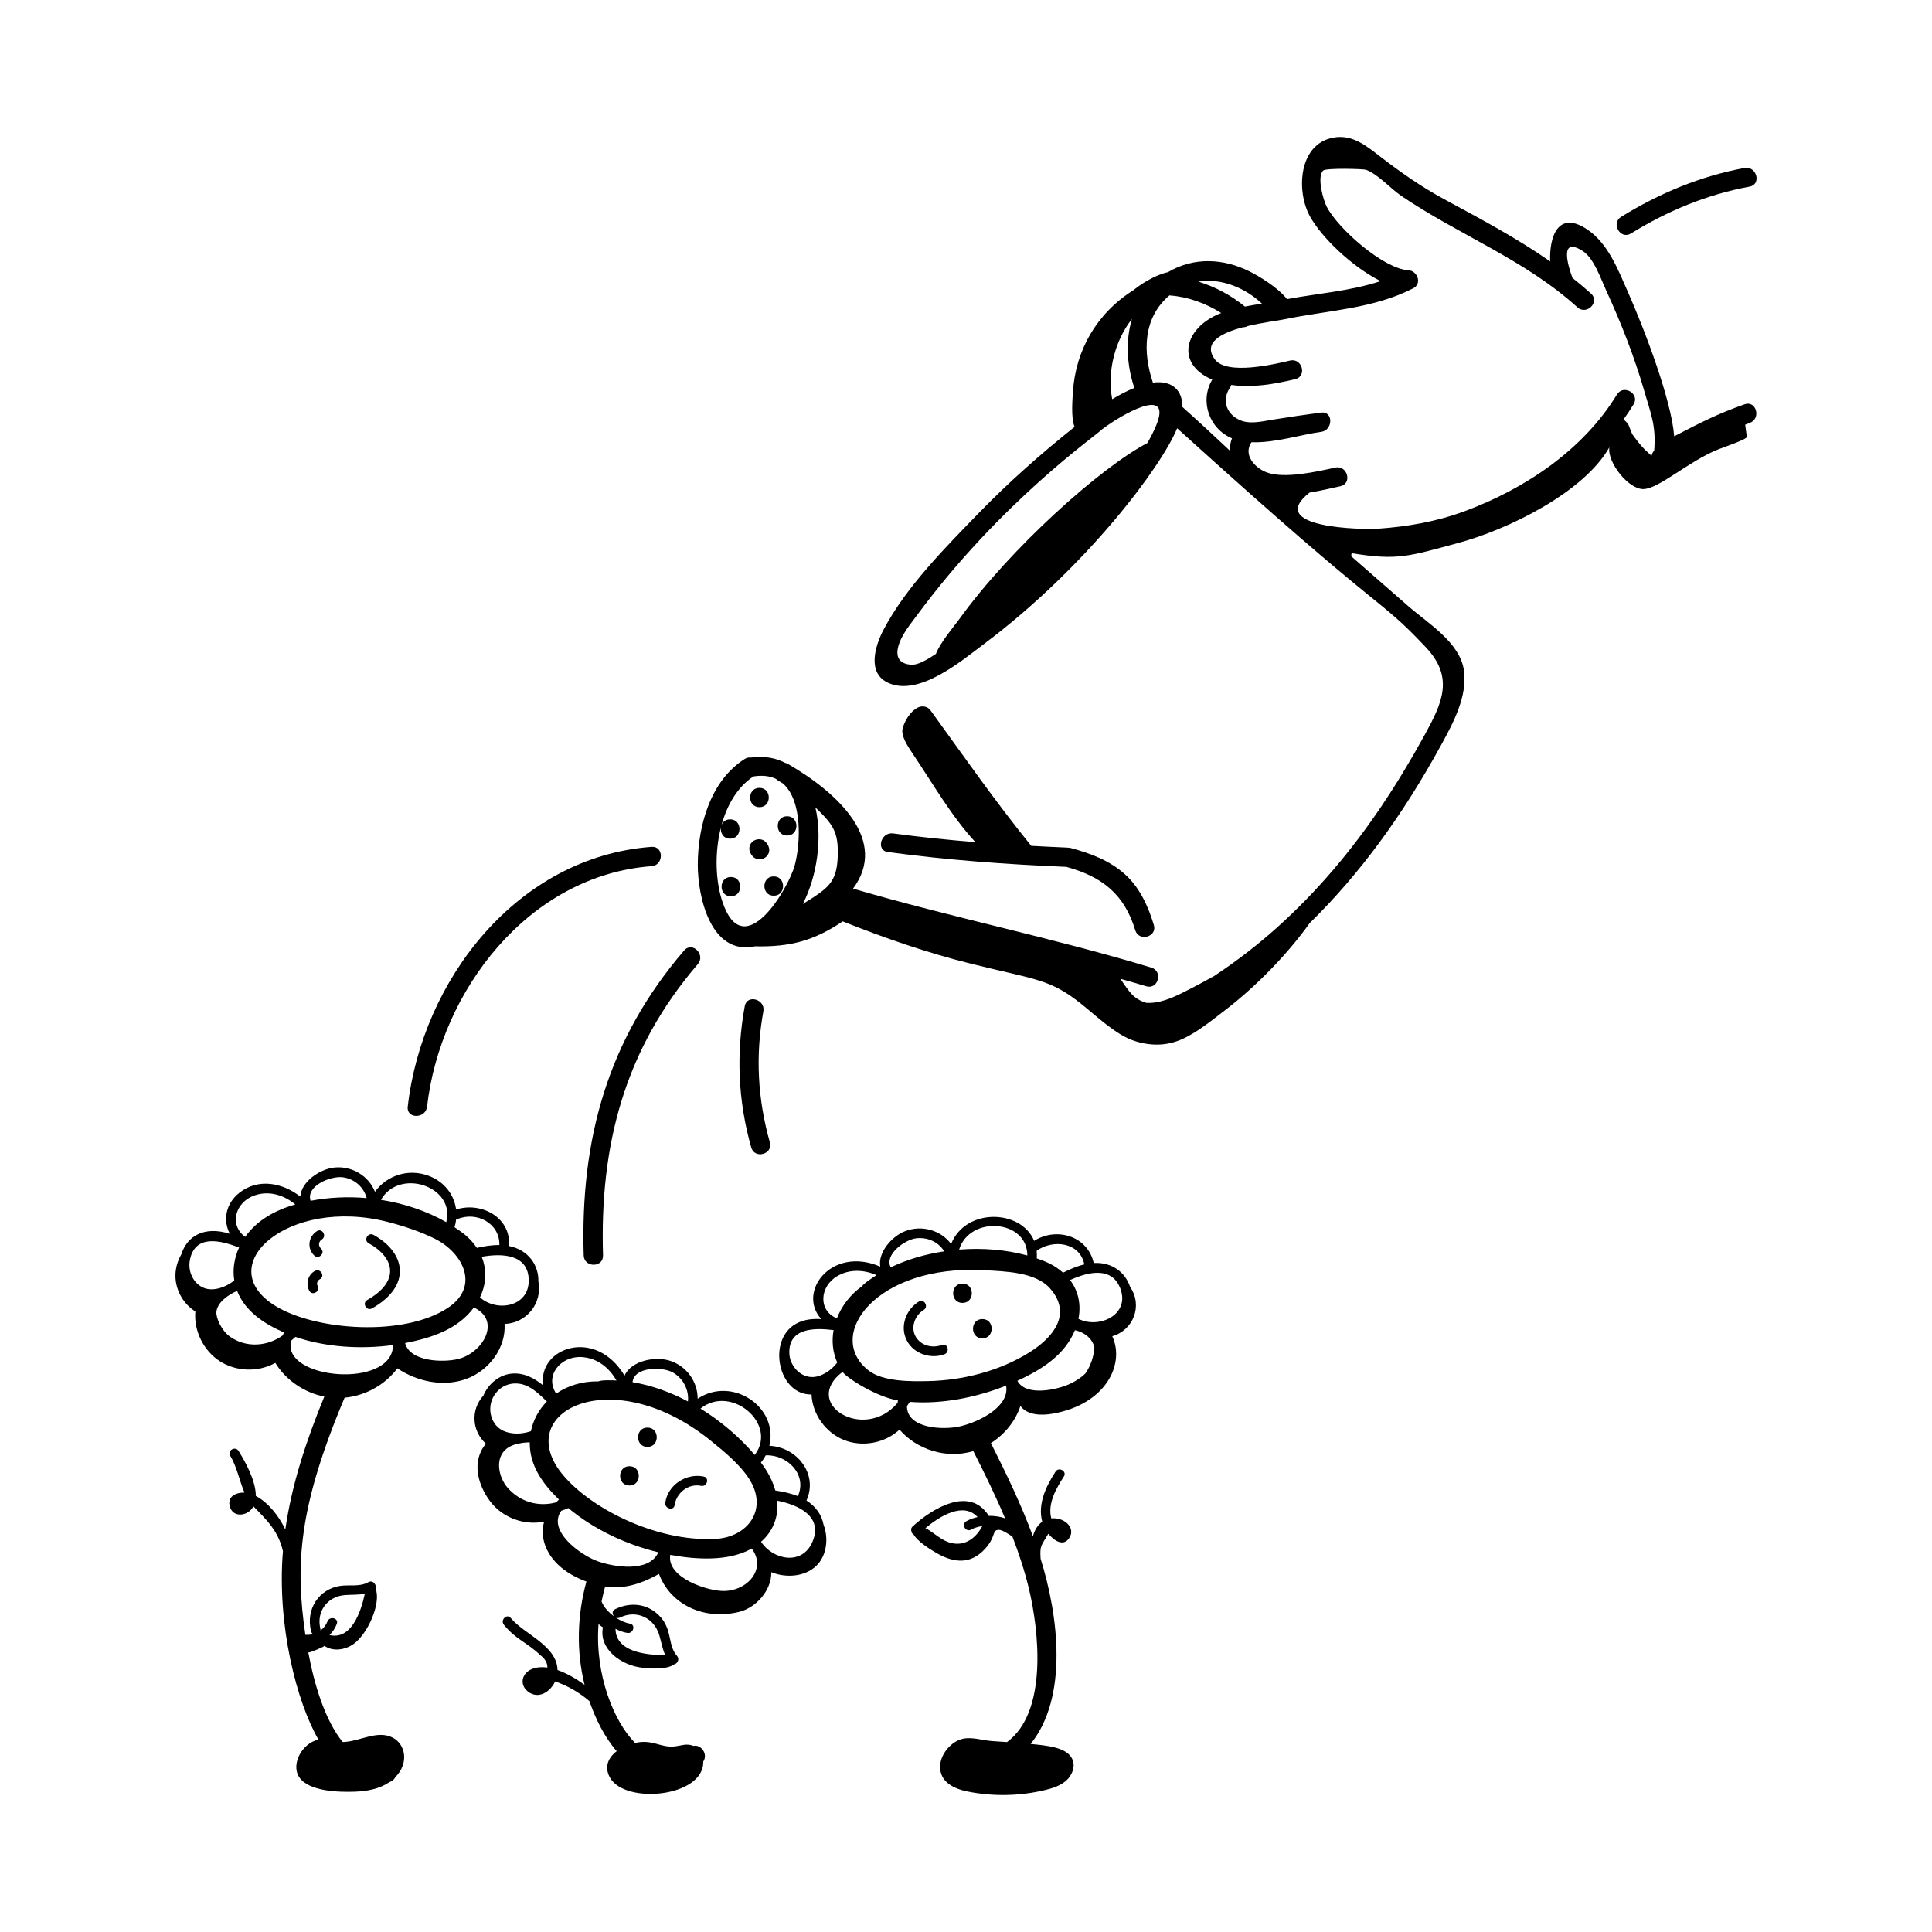 <svg id="Layer_1" enable-background="new 0 0 300 300" height="512" viewBox="0 0 300 300" width="512" xmlns="http://www.w3.org/2000/svg"><g id="Counseling"><g><path d="m165.571 276.483c.908-.811 1.433-2.146.965-3.261-.82-1.956-4.099-2.181-6.499-2.421 5.859-7.291 4.341-19.839 1.547-28.766-.125-2.091.057-1.916 1.2-3.88.91 1.113 2.416 2.112 3.314.551.929-1.616-1.002-3.159-2.855-2.93-.606-2.267.74-4.634 1.95-6.502.526-.812-.772-1.565-1.295-.757-1.478 2.282-2.804 5.052-2.058 7.776-.738.513-1.192 1.329-1.454 2.254-1.828-4.953-4.146-9.755-6.521-14.464 2.124-1.348 3.804-3.388 4.58-5.76 1.079 1.435 3.226 1.505 5.011 1.193 8.185-1.429 11.278-7.614 9.257-12.026 3.211-.91 4.807-4.7 2.763-7.665-.71-2.186-2.726-3.862-5.648-3.71-.919-4.168-5.743-5.644-9.251-3.433-2.024-4.933-10.657-5.157-12.891.495-1.561-2.145-4.569-3.027-7.197-1.979-2.03.809-4.188 3.298-3.799 5.486-7.588-3.266-12.999 3.96-9.152 8.145-1.36-.078-2.712.042-3.933.724-4.574 2.555-2.732 11.111 2.411 10.981.122 3.042 2.178 5.926 5.042 7.07 2.863 1.144 6.379.486 8.617-1.614 2.599 3.018 7.158 4.627 11.463 3.336 1.737 3.433 3.433 6.896 4.931 10.438-.782-.276-1.657-.39-2.53-.384-2.974-4.727-8.796-1.136-11.832 1.65-.236.216-.266.474-.19.703.006.22.117.415.34.522.602 1.104 2.593 2.348 3.688 2.967 2.748 1.553 5.247 1.61 7.362-.666 1.59-1.709 1.218-2.686 1.826-2.942.728-.307 1.773.599 2.465.955 1.013 2.642 1.901 5.331 2.566 8.098 1.583 6.596 2.951 19.185-3.397 23.842-.782-.052-1.565-.103-2.355-.161-1.497-.111-3.228-.728-4.714-.297-1.745.506-3.274 2.42-3.316 4.206-.058 2.47 2.137 3.5 4.273 3.928 3.953.793 8.083.716 12.003-.222 1.19-.285 2.402-.67 3.31-1.48zm-12.772-79.248c3.292.182 8.02.274 10.272 2.857 3.425 3.926.524 7.55-3.185 9.881-4.64 2.916-10.363 4.377-15.807 4.485-2.625.052-6.966.109-9.214-1.652-6.886-5.398 1.15-16.496 17.934-15.571zm-11.964 21.097c.159-.21.309-.427.449-.65 4.913.391 10.297-.666 14.941-2.52.586 3.198-4.025 5.583-7.1 6.31-2.668.631-8.336.372-8.29-3.14zm25.375-3.479c-1.974.946-6.904 2.055-8.233-.443 3.809-1.759 7.34-3.985 8.942-7.858 1.495.326 2.695 1.292 3.018 2.683-.097 1.424-.572 2.817-1.368 4.006-.672.674-1.504 1.203-2.358 1.612zm-26.78 2.606c-.023.129-.042.257-.054.382-5.178 6.154-15.031.095-8.545-4.813.762 1.048 5.385 3.911 8.599 4.431zm34.562-17.302c1.462 4.051-3.387 6.227-6.534 4.63.424-2.116.046-4.245-1.3-6.018 2.732-1.261 6.542-2.195 7.834 1.388zm-5.618-3.819c-1.141.272-2.25.749-3.3 1.283-1.335-1.178-2.58-1.7-4.087-2.218.027-.413.027-.812-.014-1.187 2.526-1.813 6.708-1.335 7.401 2.122zm-8.854-1.387c-3.275-.899-6.941-1.206-10.586-.916 1.64-5.337 10.607-4.68 10.586.916zm-17.283-2.662c1.818-.221 3.489.578 4.382 2.014-2.929.44-5.771 1.267-8.306 2.488-1.037-1.951 2.172-4.289 3.924-4.502zm-12.211 5.856c1.912-1.113 4.148-.993 6.088-.138-.481.302-1.96 1.246-2.268 1.727-1.82 1.296-3.151 3.055-3.89 4.974-2.951-1.188-2.696-4.952.07-6.563zm-.588 8.395c-.308 1.713-.136 3.455.567 5.035-.877 1.185-2.517 2.333-4.032 2.252-1.901-.102-3.348-1.877-3.405-3.697-.126-3.995 3.973-3.955 6.869-3.59zm22.362 29.025c-.643.144-1.245.358-1.75.649-.837.481-.082 1.778.757 1.295.461-.265 1.073-.446 1.729-.55-1.279 2.423-3.6 3.61-6.232 2.046-.954-.567-1.689-1.263-2.611-1.715 2.314-1.919 5.893-4.103 8.107-1.726z"/><path d="m137.874 132.306c9.222 1.243 18.413 1.92 27.707 2.301 5.52 1.509 9 4.217 10.694 9.828.557 1.844 3.453 1.058 2.893-.797-.886-2.934-2.181-5.806-4.5-7.891-2.37-2.132-5.378-3.252-8.412-4.067-.167-.045-.321-.055-.469-.049-.046-.006-.088-.017-.137-.019-1.848-.076-3.69-.17-5.531-.269-.015-.02-.023-.041-.039-.06-5.493-6.767-10.452-13.884-15.56-20.94-.65-.898-1.795-.77-2.424-.2-1.006.634-2.095 2.612-1.98 3.602.129 1.116 1.096 2.527 1.723 3.459 3.048 4.536 5.895 9.532 9.616 13.562-4.264-.344-8.521-.777-12.782-1.352-1.888-.254-2.705 2.636-.797 2.893z"/><path d="m118.904 130.752c-.549-.596-1.565-.557-2.121 0-.546.546-.639 1.425.116 2.247.549.596 1.565.556 2.121 0 .546-.546.639-1.425-.116-2.247z"/><path d="m117.928 125.34c1.93 0 1.934-3 0-3-1.931 0-1.934 3 0 3z"/><path d="m122.219 129.746c1.931 0 1.934-3 0-3-1.93 0-1.933 3 0 3z"/><path d="m113.495 136.178c-1.93 0-1.934 3 0 3 1.931 0 1.934-3 0-3z"/><path d="m120.146 139.087c1.93 0 1.934-3 0-3-1.931 0-1.934 3 0 3z"/><path d="m270.898 62.78c-4.456 1.585-6.729 2.8-10.932 4.968-.422-5.575-4.53-16.408-7.203-22.447-1.511-3.413-3.023-7.446-6.263-9.646-4.515-3.067-5.956 1.026-5.789 4.941-5.197-3.631-10.771-6.585-16.44-9.653-3.523-1.907-6.754-4.166-9.924-6.609-2.206-1.7-4.342-3.506-7.312-2.965-5.394.983-5.801 8.294-3.623 12.234 1.797 3.25 6.513 7.821 10.971 10.048-4.664 1.544-9.743 1.907-14.545 2.798-1.387-1.826-4.455-3.627-5.815-4.306-3.994-1.993-8.59-2.295-12.669.12-1.194.226-3.445 1.231-5.371 2.803-5.695 3.583-8.973 9.351-9.376 15.76-.055.872-.355 4.124.261 5.454-5.233 4.169-10.243 8.599-14.909 13.406-5.168 5.325-11.237 11.417-14.737 18.045-1.373 2.6-2.658 6.868.801 8.349 4.8 2.055 11.311-3.491 14.76-6.077 15.989-11.991 27.649-27.667 29.999-33.506 33.638 30.488 30.638 25.563 38.604 33.989 4.454 4.711 2.56 8.661-.169 13.638-2.073 3.78-4.292 7.479-6.7 11.057-4.651 6.91-10.031 13.3-16.239 18.862-3.062 2.742-6.325 5.25-9.753 7.516-1.627.907-3.256 1.774-4.868 2.576-1.774.883-3.739 1.719-5.668 1.581-.618-.172-1.226-.462-1.81-.931-.735-.589-1.507-1.744-2.201-2.801 1.338.382 2.678.76 4.011 1.163 1.852.561 2.643-2.333.797-2.893-15.299-4.633-30.994-7.775-46.329-12.271 5.506-7.368-2.149-14.75-10.107-19.359-.146-.085-.291-.134-.433-.167-1.453-.774-3.229-1.097-5.35-.824-.291-.04-.609.019-.934.223-5.316 3.352-7.26 10.373-7.284 16.34-.02 5.027 1.995 14.19 8.851 12.757.013-.002.024-.008.037-.01 5.482.122 9.165-.871 13.617-3.873 6.526 2.601 13.185 4.906 20.003 6.596 10.073 2.498 12.188 2.335 17.066 6.239 2.294 1.835 5.344 4.767 8.132 5.692 2.467.818 4.928.855 7.319-.163 2.391-1.019 4.766-2.976 6.831-4.554 5.121-3.915 10.014-9.103 13.152-13.53 3.932-3.857 7.538-8.048 10.818-12.497 3.566-4.835 6.745-9.949 9.63-15.217 1.846-3.371 4.086-7.53 3.51-11.543-.626-4.361-5.616-7.327-8.654-9.985-2.951-2.581-5.902-5.161-8.854-7.74.024-.16.047-.319.069-.479 7.178 1.206 9.03.436 16.429-1.546 7.81-2.08 19.6-7.85 23.59-14.88-.35 2.32 3.01 6.6 5.35 6.48 2.47-.134 6.931-4.303 11.558-6.165.486-.196 4.429-1.54 4.444-1.93-.086-.634-.173-1.268-.259-1.901.238-.088.467-.192.707-.278 1.806-.642 1.028-3.542-.797-2.893zm-140.813 70.183c-.14 4.114-1.521 4.987-5.417 7.403 2.268-4.464 3.039-10.32 1.941-14.992 2.717 2.63 3.605 3.758 3.476 7.589zm-17.917 7.038c-1.078-3.247-1.219-7.62-.218-11.535-.127.827.347 1.764 1.428 1.764 1.93 0 1.934-3 0-3-.721 0-1.173.419-1.355.943.856-3.146 2.472-5.959 4.965-7.607 1.42-.226 2.573-.063 3.506.377.187.193.223.204 1.092.724 3.074 2.728 2.706 9.405 1.823 12.692-.967 3.6-7.957 15.529-11.24 5.642zm93.836-107.912c-.49-.961-1.547-4.522-.569-5.592.405-.442 6.276-.275 6.666-.136 1.846.66 3.843 2.942 5.51 4.07 9.039 6.121 19.088 9.835 27.327 17.285 1.429 1.292 3.557-.823 2.121-2.122-.943-.853-1.909-1.659-2.889-2.438-.711-1.932-2.078-6.484 1.559-4.201 1.772 1.113 2.833 4.314 3.662 6.114 2.319 5.041 4.354 10.236 5.907 15.566 1.14 3.915 1.853 5.488 1.563 9.348-.228.222-.354.485-.396.759-.231-.115-.593-.504-1.175-1.049-.372-.348-1.484-1.733-1.839-2.286-.119-.186-1.114-2.939-.635-1.342-.135-.45-.41-.74-.739-.9.559-.778 1.092-1.57 1.588-2.384 1.007-1.653-1.586-3.162-2.59-1.514-5.256 8.624-14.321 14.671-23.685 18.127-4.338 1.601-8.793 2.38-13.396 2.7-2.374.165-17.616-.078-10.673-5.589.006-.005.01-.011.017-.017 1.674-.271 3.312-.661 4.801-.988 1.885-.414 1.087-3.307-.797-2.893-2.88.632-7.969 1.8-10.704.725-1.873-.736-3.627-2.759-2.308-4.663 3.574.142 7.771-1.202 10.811-1.606 1.886-.25 1.911-3.254 0-3-2.51.334-5.014.704-7.514 1.103-1.772.283-3.769.824-5.412-.082-1.912-1.055-2.454-3.077-1.199-4.934.087-.129.143-.257.185-.383 3.283.5 6.789-.153 9.918-.888 1.879-.441 1.083-3.334-.797-2.893-2.353.552-9.82 2.341-11.682-.182-1.921-2.605 1.002-4.091 4.347-4.983.277.008.546-.064.785-.196 2.345-.556 4.728-.848 5.677-1.045 6.694-1.396 13.817-1.613 20.008-4.821 1.399-.725.638-2.717-.757-2.795-3.86-.216-10.942-6.444-12.693-9.877zm-10.047 15.057c-.862.137-1.755.282-2.648.457-2.123-1.735-4.594-3.064-7.221-3.871 3.521-.595 7.275.968 9.869 3.414zm-23.257 14.842c-.795-4.256.376-9.017 3.067-12.464-1.01 3.371-.808 7.193.374 10.709-1.201.489-2.386 1.119-3.441 1.755zm6.788 4.175c-.38.901-.833 1.771-1.315 2.626-7.195 3.75-21.228 16.241-29.276 27.429-.652.907-2.907 3.551-3.569 5.318-1.356.914-2.878 1.792-3.917 1.684-3.057-.316-2.073-3.039-1.119-4.708.571-.999 1.318-1.925 2-2.85 13.195-17.892 28.003-28.066 28.913-29.064.039-.025.078-.042.117-.072 2.513-1.911 10.942-6.946 8.166-.364zm-.466-6.75c-1.615-4.757-1.522-10.111 2.576-13.55.044.007.083.02.13.023 2.744.203 5.522 1.208 7.902 2.722-5.763 2.208-7.199 7.852-1.41 10.333.006.002.011.004.017.006-1.987 3.331-.482 7.641 3.069 9.119-.241.618-.353 1.254-.361 1.887-2.433-2.284-4.876-4.557-7.365-6.781.076-2.445-1.488-4.172-4.559-3.759z"/><path d="m270.879 26.083c-6.862 1.271-13.21 3.928-19.137 7.579-1.641 1.011-.136 3.607 1.514 2.59 5.735-3.533 11.785-6.048 18.42-7.277 1.896-.351 1.093-3.243-.797-2.893z"/><path d="m28.164 194.765c-.636 1.09-.975 2.355-.916 3.617.099 2.111 1.29 4.141 3.084 5.257-.255 3.007 1.266 6.099 3.804 7.732 2.538 1.633 5.982 1.736 8.614.258 1.659 2.703 4.504 4.622 7.609 5.239-2.799 6.819-5.049 13.594-6.054 20.626-1.034-2.139-2.617-4.142-4.583-5.212.01-2.404-1.73-5.471-2.676-6.979-.512-.816-1.81-.063-1.295.757.996 1.587 1.426 3.869 2.212 5.707-1.359-.026-2.8.629-2.229 2.309.55 1.618 2.797 1.36 3.617-.167 2.107 2.142 3.858 3.826 4.584 6.955-.958 11.499 2.158 23.484 5.522 29.276-2.433.437-4.351 3.74-3 5.81 1.477 2.263 6.282 2.356 8.723 2.259 1.87-.075 3.757-.429 5.293-1.484.434-.128.741-.42.921-.772 2.191-2.239 1.516-5.12-.375-6.115-2.445-1.285-5.186.629-7.807.664-2.729-3.369-4.383-8.797-5.342-13.927.046.001.086.012.136.008.26-.019 2.495-.929 2.355-1.028 1.316.937 3.217.663 4.534-.274 2.248-1.6 4.312-6.35 3.432-8.601.093-.547-.081-.615-.115-.715-.005-.008-.012-.014-.018-.021-.195-.31-.581-.5-.99-.267-1.362.776-2.939.354-4.422.585-3.178.495-5.355 3.495-4.478 7.049.051.206.166.337.303.422-.383.104-.784.146-1.19.122-1.606-10.983-1.044-19.884 6.091-36.818 3.203-.3 6.273-1.977 8.197-4.562 3.097 2.084 7.151 2.919 10.665 1.658 3.514-1.26 6.229-4.828 5.976-8.552 3.285-.101 5.917-3.079 5.254-6.607.057-2.451-1.482-4.872-4.564-5.494.333-4.459-4.317-6.909-8.213-5.67-.295-2.28-1.809-4.307-4.244-5.226-3.139-1.184-6.503-.084-8.357 2.476-.948-2.42-3.521-4.048-6.287-3.768-2.263.229-5.152 2.185-5.301 4.511-2.728-2.114-6.484-2.92-9.463-.59-2.144 1.678-2.586 4.328-1.474 6.373-3.978-1.257-6.645.342-7.533 3.178zm21.586 58.148c-.652-2.639 1.051-5.01 3.771-5.226 1.1-.087 2.129-.012 3.136-.229-.644 2.99-2.163 7.214-5.483 6.432.477-.489.871-1.067 1.124-1.725.348-.901-1.102-1.292-1.446-.399-.228.592-.615 1.066-1.09 1.417.009-.085.013-.173-.011-.271zm10.471-63.169c2.458.632 5.017 1.478 7.297 2.606 4.325 2.14 7.094 7.385 2.024 10.738-6.804 4.499-20.382 3.532-26.646-.223-10.394-6.231 1.793-17.114 17.325-13.121zm.807 19.116c-.016 6.9-17.464 5.363-15.803-.695.223-.181.437-.372.642-.572 4.69 1.609 10.155 1.95 15.161 1.268zm12.554-5.83c4.304 2.02 1.44 7.039-2.441 7.996-2.325.573-7.488.435-8.235-2.474 4.209-.811 8.211-2.177 10.676-5.522zm-29.487 3.874c-.071.151-.132.301-.185.45-2.351 1.709-5.619 1.99-8.151.235-1.369-.948-2.235-2.972-2.155-3.868.134-1.5 1.832-2.667 3.217-3.271 1.21 3.138 4.174 5.106 7.274 6.453zm38.006-8.088c.026 4.151-4.982 4.962-7.571 2.638.954-1.994 1.124-4.211.262-6.298 3.083-.565 7.282-.466 7.309 3.66zm-4.555-5.486c-1.167-.015-2.354.175-3.499.438-.981-1.469-2.132-2.331-3.465-3.203.123-.403.206-.808.25-1.211.046-.011.089-.009.136-.029 3.05-1.312 6.664.65 6.577 4.005zm-8.255-3.556c-3.05-1.741-6.538-2.902-10.138-3.466 2.875-5.023 11.619-2.059 10.138 3.466zm-16.069-6.967c1.861.242 3.264 1.548 3.718 3.231-2.939-.258-5.898-.121-8.707.421-.777-2.31 3.117-3.896 4.989-3.652zm-13.676 2.808c2.268-.778 4.562-.035 6.309 1.408-3.232.925-5.999 2.515-7.78 5.041-2.557-1.864-1.534-5.418 1.471-6.449zm-2.421 8.1c-.741 1.618-1.027 3.384-.746 5.113-1.144.948-3.024 1.692-4.491 1.239-1.804-.556-2.735-2.59-2.415-4.346.755-4.135 4.801-3.12 7.652-2.005z"/><path d="m57.769 203.166c6.245-3.54 5.199-8.676.229-11.415-.846-.467-1.604.828-.757 1.295 4.01 2.211 4.95 5.888-.229 8.824-.84.476-.085 1.772.757 1.295z"/><path d="m149.453 202.316c1.93 0 1.933-3 0-3-1.931 0-1.934 3 0 3z"/><path d="m152.536 207.822c1.931 0 1.934-3 0-3-1.93 0-1.934 3 0 3z"/><path d="m146.653 210.29c.897-.333.509-1.784-.399-1.446-1.411.524-3.129.163-3.988-1.162-.951-1.466-.236-3.417 1.164-4.275.821-.504.068-1.802-.757-1.295-1.994 1.224-2.99 3.869-1.87 6.031 1.075 2.075 3.707 2.944 5.85 2.147z"/><path d="m101.175 131.501c-20.813 1.535-35.612 20.614-37.861 40.345-.219 1.915 2.783 1.899 3 0 2.054-18.019 15.809-35.939 34.861-37.345 1.914-.141 1.929-3.142 0-3z"/><path d="m106.235 147.586c-11.874 13.818-16.148 29.324-15.598 47.354.059 1.926 3.059 1.934 3 0-.525-17.204 3.367-32.021 14.72-45.232 1.252-1.457-.86-3.589-2.122-2.121z"/><path d="m115.643 156.241c-1.352 7.398-1.043 14.692 1.006 21.932.525 1.855 3.42 1.067 2.893-.797-1.899-6.711-2.261-13.472-1.007-20.337.345-1.887-2.546-2.697-2.893-.797z"/><path d="m108.331 217.192c.008-2.56-1.621-4.997-4.242-5.874-2.365-.791-6.092-.011-7.11 2.292-4.531-7.574-13.502-4.322-12.638 1.508-1.358-1.097-2.876-1.941-4.72-1.837-2.026.113-3.796 1.577-4.56 3.424-2.078 2.296-1.708 5.619.395 7.468-2.307 2.765-1.244 6.413.645 8.942 1.889 2.529 5.304 3.814 8.391 3.158-.923 3.151.964 7.269 6.566 9.305-1.444 5.269-1.583 10.807-.288 16.04-1.314-.955-2.768-1.803-4.202-2.298-.077-3.82-5.199-5.554-7.258-8.079-.611-.748-1.667.318-1.061 1.061 1.893 2.32 3.556 2.688 5.698 4.751.719.56 1.065 1.188 1.044 1.882-3.678-.501-4.811 2.374-2.985 3.749 1.648 1.242 3.456-.011 4.201-1.596 2.06.737 3.666 1.673 5.311 3.051.94 2.726 2.342 5.594 4.242 7.78-1.289.991-1.991 2.426-1.039 4.117 2.365 4.195 14.594 3.021 14.48-2.499.802-1.201-.405-2.72-1.529-2.429-1.042-.476-2.015.013-3.096.088-2.113.146-3.267-1.151-5.972-.558-3.255-3.279-6.261-10.567-5.666-18.461.211.193.436.371.681.518-.664 3.326 2.789 5.942 6.242 6.283.969.096 3.585.36 4.854-.555.527-.121.821-.84.413-1.294-1.637-1.825-.492-4.562-3.379-6.797-1.85-1.432-4.191-1.459-6.236-.458-.519.254-.449.815-.128 1.138-.875-.632-1.639-1.461-1.973-2.328.153-.781.338-1.559.552-2.334 2.532.375 5.067-.115 8.361-1.955 1.62 4.406 6.545 7.301 12.418 5.903 2.69-.641 5.086-3.408 5.023-6.173 2.465 1.008 5.67.671 7.357-1.39 1.271-1.551 1.515-4.005.769-5.941-.318-1.657-1.266-2.899-2.665-3.794 1.852-4.107-1.476-8.316-5.764-8.5 1.453-6.023-5.762-10.876-11.133-7.308zm-12.061 33.976c2.548-1.248 5.301.033 6.101 2.732.324 1.094.479 2.136.924 3.095-3.132.018-7.692-.557-7.72-4.079.607.321 1.231.548 1.83.643.944.15 1.351-1.295.398-1.446-.662-.105-1.449-.448-2.181-.936.189.087.413.105.648-.01zm20.454-10.708c2.286 2.99-.424 6.486-4.255 6.585-2.525.065-9.014-2.061-8.388-5.609 4.035.748 9.077 1.047 12.643-.976zm-29.559-5.874c.371-.116.733-.253 1.085-.417 3.898 3.274 8.902 5.645 13.979 6.87-1.428 3.184-6.868 2.304-9.43 1.387-2.65-.948-7.899-4.745-5.634-7.841zm-.801-1.304c-2.707.748-5.636-.032-7.584-2.317-1.394-1.634-1.98-4.601-.075-6.044.662-.501 1.597-.768 2.514-.884.01-.001.02-.002.03-.003.344-.042.684-.063 1.007-.068-.025 3.603 1.965 6.371 4.533 8.876-.154.144-.296.291-.424.441zm29.951-3.664c3.037 4.706-.152 9.091-5.257 9.344-9.498.469-19.922-5.075-23.993-10.373-7.356-9.574 8.136-17.12 23.252-4.918 2.075 1.675 4.54 3.688 5.998 5.947zm-11.83-16.497c1.623.93 2.521 2.723 2.336 4.495-2.743-1.453-5.662-2.508-8.601-2.99.236-2.423 4.648-2.43 6.264-1.504zm-14.194-2.397c2.439.132 4.3 1.652 5.435 3.638-.603-.029-2.261-.101-2.812.138-2.538-.037-4.784.681-6.552 1.902-1.841-2.789.692-5.853 3.929-5.678zm-8.26 4.589c1.074.544 2.005 1.459 2.881 2.314-1.254 1.281-2.115 2.869-2.47 4.604-1.338.465-2.963.542-4.277-.049-1.885-.848-2.533-3.297-1.641-5.111 1.035-2.104 3.4-2.827 5.508-1.758zm44.14 24.072c-1.589 3.776-6.145 2.848-7.993.022 1.842-1.613 2.752-3.859 2.507-6.387 3.206.635 7.158 2.391 5.486 6.365zm-7.246-13.402c3.388-.125 6.449 3.028 4.97 6.339-1.106-.448-2.306-.703-3.503-.876-.39-1.409-1.115-2.872-2.235-4.341.292-.356.542-.732.747-1.125.008-0.0.013.004.021.003zm-1.727-.063c-2.292-2.692-5.194-5.205-8.427-7.196 4.756-3.817 12.071 2.395 8.427 7.196z"/><path d="m97.742 227.67c-1.931 0-1.934 3 0 3 1.93 0 1.934-3 0-3z"/><path d="m100.53 221.677c-1.93 0-1.934 3 0 3 1.93 0 1.934-3 0-3z"/><path d="m109.263 229.275c-2.696-.554-5.543 1.265-5.957 4.044-.141.944 1.305 1.352 1.446.399.286-1.928 2.146-3.401 4.111-2.997.942.194 1.345-1.252.399-1.446z"/><path d="m49.322 199.672c-.213-.392-.025-.836.352-1.036.853-.453.096-1.748-.757-1.295-1.109.588-1.479 2.005-.89 3.088.462.848 1.758.092 1.295-.757z"/><path d="m49.857 193.899c-.452-.437-.43-1.092.121-1.438.815-.512.063-1.811-.757-1.295-1.349.847-1.586 2.671-.424 3.793.694.671 1.756-.388 1.061-1.061z"/></g></g></svg>